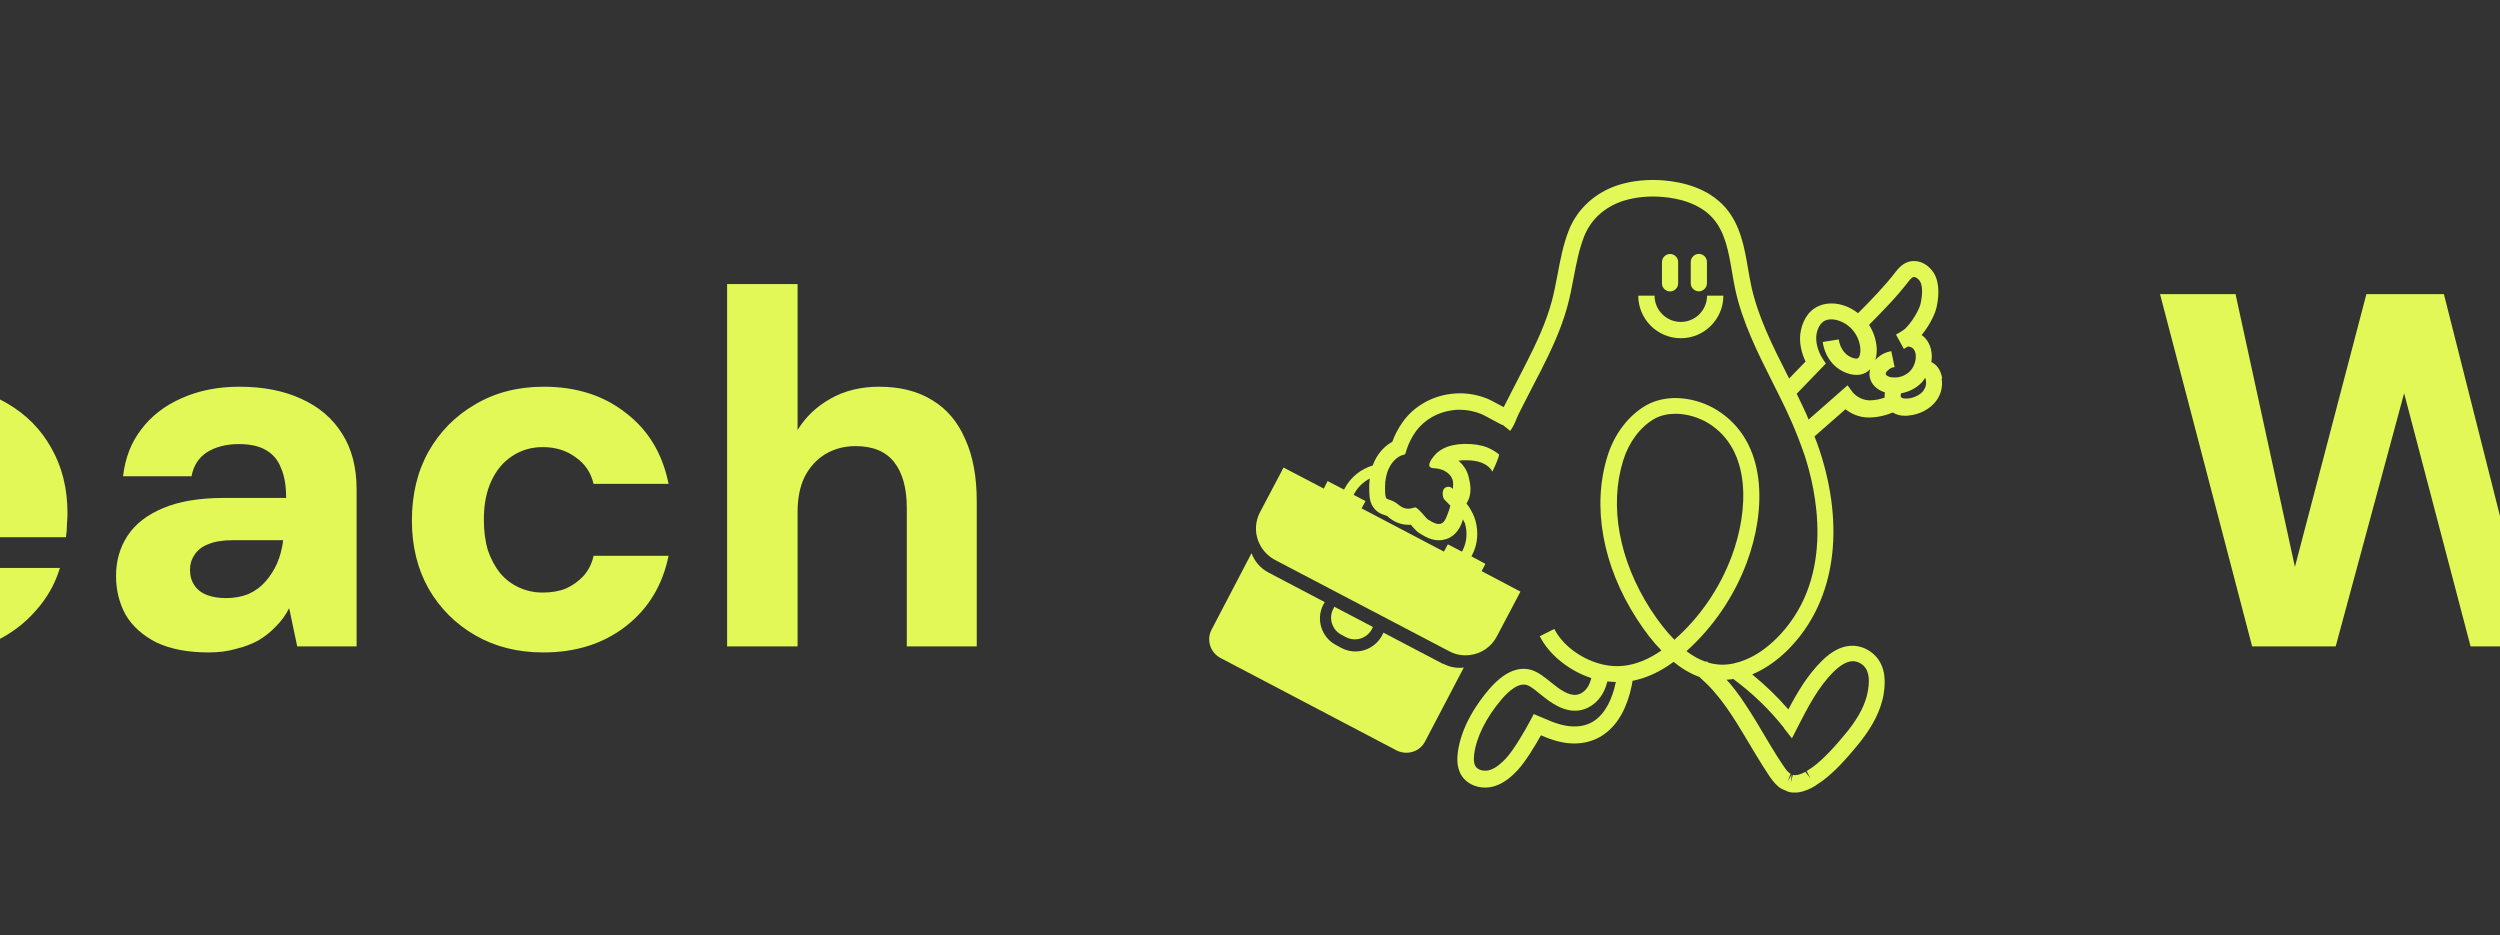 <svg width="131" height="49" viewBox="0 0 131 49" fill="none" xmlns="http://www.w3.org/2000/svg">
<rect x="0" y="0" width="131" height="49" fill="#333333" stroke="none"/>
<g clip-path="url(#clip0_5_323)">
<path d="M-26.361 33.872V15.411H-18.687C-17.403 15.411 -16.322 15.613 -15.443 16.018C-14.564 16.422 -13.896 16.985 -13.438 17.706C-12.981 18.409 -12.753 19.235 -12.753 20.185C-12.753 21.099 -12.955 21.872 -13.359 22.505C-13.764 23.138 -14.3 23.631 -14.968 23.982C-15.619 24.316 -16.34 24.51 -17.131 24.562L-16.709 24.272C-15.865 24.308 -15.117 24.536 -14.467 24.958C-13.799 25.38 -13.28 25.934 -12.911 26.619C-12.524 27.288 -12.331 28.026 -12.331 28.835C-12.331 29.819 -12.568 30.698 -13.043 31.472C-13.518 32.228 -14.212 32.817 -15.126 33.239C-16.023 33.661 -17.122 33.872 -18.423 33.872H-26.361ZM-22.669 30.866H-19.003C-18.071 30.866 -17.35 30.654 -16.84 30.233C-16.331 29.793 -16.076 29.178 -16.076 28.387C-16.076 27.595 -16.34 26.971 -16.867 26.514C-17.394 26.057 -18.124 25.828 -19.056 25.828H-22.669V30.866ZM-22.669 23.086H-19.293C-18.396 23.086 -17.711 22.883 -17.236 22.479C-16.761 22.057 -16.524 21.468 -16.524 20.712C-16.524 19.974 -16.761 19.402 -17.236 18.998C-17.711 18.576 -18.405 18.365 -19.32 18.365H-22.669V23.086ZM-3.11 34.188C-4.447 34.188 -5.633 33.907 -6.671 33.344C-7.69 32.764 -8.49 31.964 -9.071 30.945C-9.651 29.907 -9.941 28.712 -9.941 27.358C-9.941 25.986 -9.66 24.773 -9.097 23.718C-8.517 22.646 -7.717 21.802 -6.697 21.187C-5.66 20.571 -4.455 20.264 -3.084 20.264C-1.765 20.264 -0.614 20.554 0.371 21.134C1.373 21.714 2.147 22.497 2.692 23.481C3.254 24.466 3.536 25.6 3.536 26.883C3.536 27.059 3.527 27.252 3.509 27.463C3.509 27.674 3.492 27.903 3.456 28.149H-7.304V25.907H-0.209C-0.262 25.099 -0.561 24.457 -1.106 23.982C-1.633 23.49 -2.293 23.244 -3.084 23.244C-3.682 23.244 -4.227 23.384 -4.719 23.666C-5.211 23.947 -5.598 24.36 -5.879 24.905C-6.161 25.45 -6.301 26.145 -6.301 26.989V27.753C-6.301 28.439 -6.17 29.046 -5.906 29.573C-5.642 30.083 -5.273 30.479 -4.798 30.76C-4.323 31.041 -3.77 31.182 -3.137 31.182C-2.504 31.182 -1.985 31.05 -1.581 30.786C-1.159 30.523 -0.842 30.18 -0.631 29.758H3.14C2.894 30.584 2.472 31.331 1.874 32C1.294 32.668 0.582 33.204 -0.262 33.608C-1.106 33.995 -2.055 34.188 -3.11 34.188ZM10.932 34.188C9.842 34.188 8.928 34.013 8.19 33.661C7.469 33.292 6.932 32.808 6.581 32.211C6.247 31.595 6.08 30.918 6.08 30.18C6.08 29.389 6.282 28.685 6.686 28.07C7.091 27.455 7.715 26.971 8.559 26.619C9.403 26.268 10.457 26.092 11.723 26.092H14.994C14.994 25.459 14.906 24.94 14.73 24.536C14.572 24.114 14.308 23.798 13.939 23.587C13.587 23.376 13.112 23.27 12.515 23.27C11.864 23.27 11.31 23.411 10.853 23.692C10.414 23.973 10.141 24.395 10.036 24.958H6.449C6.554 24.009 6.871 23.191 7.398 22.505C7.926 21.802 8.629 21.257 9.508 20.87C10.405 20.466 11.416 20.264 12.541 20.264C13.789 20.264 14.871 20.475 15.785 20.897C16.717 21.319 17.429 21.925 17.921 22.716C18.431 23.508 18.686 24.483 18.686 25.644V33.872H15.574L15.152 31.868C14.976 32.219 14.748 32.536 14.466 32.817C14.203 33.098 13.895 33.344 13.543 33.556C13.191 33.749 12.796 33.898 12.356 34.004C11.934 34.127 11.46 34.188 10.932 34.188ZM11.829 31.34C12.268 31.34 12.664 31.27 13.016 31.129C13.367 30.971 13.666 30.751 13.912 30.47C14.159 30.189 14.361 29.872 14.519 29.52C14.677 29.151 14.783 28.756 14.835 28.334V28.307H12.172C11.662 28.307 11.24 28.378 10.906 28.518C10.589 28.641 10.352 28.826 10.194 29.072C10.036 29.301 9.956 29.564 9.956 29.863C9.956 30.18 10.036 30.452 10.194 30.681C10.352 30.909 10.572 31.076 10.853 31.182C11.134 31.287 11.46 31.34 11.829 31.34ZM28.466 34.188C27.13 34.188 25.943 33.889 24.906 33.292C23.868 32.694 23.051 31.876 22.453 30.839C21.873 29.802 21.583 28.615 21.583 27.279C21.583 25.907 21.873 24.703 22.453 23.666C23.051 22.611 23.868 21.785 24.906 21.187C25.943 20.571 27.139 20.264 28.492 20.264C30.198 20.264 31.631 20.721 32.791 21.635C33.969 22.532 34.716 23.771 35.033 25.354H31.103C30.962 24.756 30.646 24.29 30.154 23.956C29.679 23.604 29.108 23.428 28.439 23.428C27.842 23.428 27.305 23.587 26.831 23.903C26.374 24.202 26.013 24.633 25.75 25.195C25.486 25.758 25.354 26.435 25.354 27.226C25.354 27.824 25.424 28.36 25.565 28.835C25.723 29.292 25.934 29.688 26.198 30.022C26.479 30.356 26.813 30.61 27.2 30.786C27.587 30.962 28 31.05 28.439 31.05C28.897 31.05 29.301 30.98 29.653 30.839C30.004 30.681 30.312 30.461 30.576 30.18C30.839 29.881 31.015 29.529 31.103 29.125H35.033C34.716 30.672 33.969 31.903 32.791 32.817C31.613 33.731 30.171 34.188 28.466 34.188ZM38.101 33.872V14.884H41.793V22.532C42.215 21.846 42.787 21.301 43.508 20.897C44.246 20.475 45.099 20.264 46.066 20.264C47.173 20.264 48.105 20.501 48.861 20.976C49.617 21.433 50.189 22.11 50.575 23.006C50.98 23.886 51.182 24.976 51.182 26.277V33.872H47.516V26.619C47.516 25.582 47.296 24.782 46.857 24.22C46.417 23.657 45.74 23.376 44.826 23.376C44.246 23.376 43.718 23.516 43.244 23.798C42.787 24.079 42.426 24.474 42.163 24.984C41.916 25.494 41.793 26.11 41.793 26.831V33.872H38.101Z" fill="#E1F857"/>
<path d="M101.768 19.816C101.689 19.331 101.446 19.089 101.204 18.974C101.277 18.495 101.174 18.047 100.883 17.72C100.828 17.659 100.762 17.604 100.695 17.556C101.216 16.92 101.422 16.302 101.428 16.271C101.459 16.181 101.695 15.375 101.483 14.648C101.331 14.115 100.798 13.612 100.168 13.685C99.865 13.721 99.593 13.903 99.344 14.23C98.757 14.999 98.048 15.72 97.363 16.411C97.139 16.235 96.891 16.096 96.612 16.005C96.036 15.817 95.455 15.884 95.043 16.181C94.522 16.556 94.334 17.217 94.322 17.701C94.316 18.101 94.419 18.544 94.612 18.943L93.752 19.834L93.649 19.634C92.862 18.077 92.122 16.605 91.765 14.981C91.704 14.69 91.65 14.393 91.601 14.097C91.407 12.957 91.202 11.788 90.408 10.873C89.511 9.85 88.172 9.541 87.209 9.456C86.373 9.383 85.543 9.462 84.81 9.692C83.592 10.08 82.641 10.952 82.205 12.073C81.908 12.824 81.762 13.612 81.617 14.375C81.526 14.866 81.435 15.332 81.314 15.787C81.005 16.926 80.502 17.986 80.005 18.968C79.878 19.222 79.745 19.483 79.612 19.737C79.472 20.004 79.333 20.276 79.2 20.537C79.066 20.791 78.933 21.052 78.8 21.324C78.8 21.324 78.8 21.33 78.8 21.336C78.739 21.3 78.673 21.27 78.606 21.233C78.212 21.021 78.085 20.955 78 20.918C77.534 20.718 77.013 20.609 76.498 20.609C76.34 20.609 76.177 20.622 76.025 20.64C75.001 20.767 74.086 21.3 73.511 22.1C73.232 22.488 73.056 22.869 72.959 23.148C72.584 23.348 72.251 23.705 72.039 24.135C72.002 24.208 71.966 24.299 71.93 24.39C71.318 24.578 70.778 24.99 70.457 25.602L70.427 25.656L69.567 25.208L69.367 25.602L67.258 24.499L66.022 26.844C65.774 27.316 65.75 27.861 65.926 28.328C66.077 28.74 66.38 29.11 66.81 29.34L75.94 34.126C76.292 34.314 76.673 34.374 77.037 34.32C77.612 34.253 78.145 33.902 78.436 33.344L79.672 31L77.637 29.927L77.837 29.546L77.103 29.152L77.134 29.097C77.437 28.522 77.479 27.88 77.316 27.292C77.316 27.262 77.207 26.959 77.134 26.837C77.055 26.68 76.964 26.529 76.849 26.389C76.849 26.383 76.849 26.377 76.849 26.371C77.182 25.862 77.025 25.268 76.958 24.996C76.885 24.669 76.692 24.372 76.425 24.142C76.516 24.129 76.613 24.117 76.722 24.117H76.825C77.146 24.117 77.412 24.16 77.631 24.244C77.909 24.354 78.121 24.535 78.2 24.717C78.2 24.717 78.57 23.948 78.551 23.814C78.37 23.663 78.158 23.542 77.946 23.451C77.588 23.311 77.207 23.263 76.825 23.263C76.782 23.263 76.734 23.263 76.692 23.263C76.316 23.275 75.934 23.342 75.607 23.517C75.425 23.614 75.262 23.742 75.134 23.905C75.037 24.02 74.747 24.402 74.983 24.505C75.037 24.529 75.092 24.529 75.153 24.535C75.334 24.547 75.522 24.584 75.686 24.669C75.898 24.778 76.073 24.959 76.128 25.196C76.152 25.293 76.146 25.462 76.134 25.62C76.122 25.608 76.11 25.596 76.104 25.59C75.983 25.474 75.795 25.48 75.674 25.602C75.558 25.723 75.577 26.074 75.698 26.189C75.771 26.256 75.88 26.371 76.001 26.504C75.904 26.85 75.764 27.153 75.758 27.177C75.686 27.322 75.601 27.413 75.492 27.443C75.462 27.456 75.425 27.456 75.389 27.456C75.219 27.456 75.031 27.346 74.916 27.274C74.88 27.256 74.856 27.237 74.826 27.225C74.735 27.171 74.304 26.589 74.153 26.589H74.141C74.032 26.619 73.917 26.656 73.783 26.656C73.632 26.656 73.468 26.607 73.293 26.456C73.087 26.28 72.923 26.226 72.802 26.189C72.693 26.153 72.656 26.141 72.626 26.08C72.584 25.983 72.572 25.789 72.578 25.456C72.578 25.299 72.596 25.153 72.626 25.02C72.663 24.826 72.717 24.657 72.79 24.517C73.008 24.069 73.353 23.863 73.553 23.832C73.602 23.826 73.644 23.784 73.656 23.736C73.68 23.62 73.832 23.105 74.189 22.609C74.644 21.979 75.353 21.591 76.122 21.494C76.243 21.476 76.364 21.47 76.486 21.47C76.885 21.47 77.291 21.555 77.661 21.712C77.752 21.748 78.491 22.16 78.727 22.276C78.727 22.269 78.727 22.263 78.733 22.257L79.133 22.578C79.291 22.378 79.388 22.136 79.478 21.918C79.509 21.839 79.539 21.767 79.569 21.706C79.697 21.451 79.824 21.197 79.957 20.943C80.09 20.676 80.23 20.41 80.369 20.143C80.502 19.882 80.636 19.628 80.769 19.367C81.26 18.398 81.811 17.247 82.138 16.029C82.271 15.539 82.368 15.036 82.459 14.551C82.605 13.794 82.738 13.079 83.004 12.4C83.35 11.504 84.089 10.837 85.07 10.522C85.694 10.328 86.409 10.255 87.136 10.322C87.942 10.389 89.057 10.643 89.766 11.449C90.402 12.182 90.578 13.188 90.759 14.254C90.814 14.563 90.862 14.872 90.929 15.175C91.305 16.902 92.11 18.495 92.88 20.028L93.249 20.767C93.467 21.197 93.673 21.633 93.867 22.076C94.128 22.669 94.358 23.269 94.558 23.851C95.146 25.632 96.194 30.109 93.286 33.247C93.171 33.369 93.055 33.49 92.928 33.605C92.28 34.205 91.601 34.586 90.899 34.75L90.832 34.768C90.39 34.865 89.954 34.847 89.511 34.72L89.457 34.665H89.348C89.027 34.55 88.699 34.374 88.372 34.12C89.778 32.854 90.874 31.248 91.541 29.449C92.522 26.813 92.686 23.142 89.929 21.464C88.954 20.87 87.439 20.567 86.246 21.245C85.325 21.779 84.592 22.742 84.234 23.893C83.41 26.523 83.968 29.631 85.761 32.417C86.191 33.084 86.615 33.635 87.058 34.084C86.409 34.538 85.761 34.804 85.119 34.883C84.737 34.932 84.356 34.907 83.968 34.816C83.919 34.804 83.865 34.792 83.81 34.774C82.786 34.489 81.859 33.775 81.447 32.957L80.684 33.338C81.175 34.314 82.223 35.15 83.386 35.532C83.332 35.731 83.265 35.907 83.168 36.04C83.029 36.24 82.823 36.374 82.623 36.404C82.193 36.465 81.744 36.137 81.296 35.774C81.211 35.707 81.132 35.641 81.054 35.58C80.963 35.507 80.872 35.441 80.775 35.374C80.666 35.301 80.551 35.228 80.424 35.174C79.896 34.938 79.054 34.913 78.012 36.137C77.473 36.767 76.546 38.04 76.382 39.488C76.328 39.972 76.401 40.36 76.601 40.663C76.855 41.045 77.322 41.269 77.818 41.269C77.982 41.269 78.145 41.245 78.309 41.196C78.836 41.033 79.23 40.669 79.515 40.366C79.945 39.906 80.472 39.021 80.745 38.53C80.872 38.585 80.999 38.633 81.023 38.645C81.175 38.706 81.344 38.761 81.52 38.815C82.49 39.094 83.404 38.961 84.095 38.446C84.792 37.937 85.264 37.076 85.507 35.907C85.525 35.828 85.531 35.75 85.543 35.677C86.27 35.532 86.991 35.204 87.694 34.683C88.148 35.047 88.59 35.307 89.051 35.471L89.111 35.532L89.481 35.877C89.651 36.046 89.814 36.234 89.984 36.44C90.153 36.646 90.323 36.864 90.487 37.101C90.656 37.343 90.826 37.597 90.996 37.87C91.214 38.215 91.426 38.579 91.656 38.961C91.789 39.191 91.929 39.421 92.074 39.657C92.274 39.978 92.474 40.306 92.692 40.633C92.752 40.724 92.813 40.814 92.886 40.899C92.971 41.014 93.061 41.105 93.171 41.202C93.225 41.251 93.286 41.293 93.346 41.329L93.704 41.487C93.746 41.499 93.788 41.505 93.831 41.517C93.867 41.517 93.904 41.529 93.94 41.529H94.073H94.085C94.231 41.529 94.382 41.499 94.522 41.451C94.655 41.414 94.776 41.36 94.909 41.293C94.94 41.281 94.97 41.263 94.97 41.263C95 41.245 95.037 41.226 95.067 41.208L95.497 40.917C95.818 40.675 96.139 40.39 96.503 40.003C96.654 39.845 96.8 39.675 96.939 39.518C97.078 39.354 97.224 39.191 97.357 39.021C97.496 38.852 97.63 38.682 97.751 38.506C97.878 38.324 97.999 38.143 98.108 37.955C98.338 37.555 98.514 37.149 98.623 36.737C98.684 36.519 98.72 36.301 98.744 36.053L98.757 35.75C98.757 35.634 98.75 35.519 98.738 35.404C98.684 34.962 98.508 34.598 98.223 34.32C97.927 34.035 97.551 33.865 97.157 33.841C97.084 33.841 97.012 33.841 96.951 33.841C96.454 33.877 95.97 34.132 95.467 34.629C94.716 35.368 94.17 36.295 93.71 37.173C93.134 36.507 92.498 35.895 91.814 35.338C92.395 35.095 92.953 34.732 93.486 34.241C93.631 34.114 93.764 33.974 93.891 33.835C96.157 31.393 96.684 27.662 95.346 23.596C95.267 23.354 95.176 23.112 95.079 22.869L96.703 21.445C96.975 21.657 97.405 21.894 97.987 21.876C98.484 21.863 98.896 21.736 99.181 21.615C99.35 21.718 99.544 21.779 99.762 21.785C99.786 21.785 99.805 21.785 99.829 21.785C99.895 21.785 99.956 21.785 100.023 21.773C100.592 21.718 101.125 21.439 101.446 21.021C101.707 20.676 101.81 20.27 101.743 19.846L101.768 19.816ZM72.747 27.092C73.062 27.359 73.414 27.498 73.796 27.498C73.838 27.498 73.886 27.498 73.929 27.498C73.953 27.522 73.971 27.546 73.989 27.571C74.153 27.752 74.256 27.873 74.419 27.964L74.468 27.995H74.48C74.48 27.995 74.486 28.001 74.492 28.007C74.704 28.14 75.019 28.31 75.401 28.31C75.522 28.31 75.643 28.292 75.758 28.255C75.971 28.195 76.304 28.019 76.534 27.552C76.564 27.492 76.613 27.365 76.661 27.219C76.692 27.28 76.752 27.413 76.764 27.425C76.897 27.886 76.873 28.389 76.637 28.849L76.601 28.904L75.868 28.522L75.662 28.904L71.348 26.638L71.554 26.256L70.93 25.929L70.96 25.874C71.154 25.517 71.445 25.25 71.778 25.075C71.76 25.202 71.754 25.323 71.748 25.42C71.742 25.868 71.754 26.165 71.869 26.419V26.438L71.887 26.456C72.075 26.831 72.396 26.941 72.553 26.989H72.566L72.584 27.001C72.644 27.019 72.687 27.031 72.766 27.098L72.747 27.092ZM83.604 37.725C82.992 38.173 82.265 38.1 81.762 37.961C81.611 37.919 81.466 37.87 81.338 37.822C81.284 37.797 80.726 37.567 80.726 37.567L80.369 37.416L80.187 37.761C79.981 38.155 79.339 39.288 78.903 39.748C78.691 39.972 78.4 40.245 78.067 40.348C77.812 40.427 77.461 40.378 77.322 40.16C77.237 40.033 77.213 39.827 77.243 39.554C77.346 38.658 77.867 37.603 78.673 36.658C79.06 36.204 79.612 35.707 80.084 35.925C80.163 35.962 80.23 36.004 80.296 36.053C80.375 36.107 80.448 36.161 80.526 36.228C80.605 36.289 80.684 36.349 80.763 36.416C81.223 36.786 81.926 37.337 82.744 37.228C83.174 37.167 83.586 36.907 83.865 36.519C84.028 36.295 84.15 36.022 84.228 35.707C84.374 35.725 84.525 35.731 84.671 35.737C84.471 36.683 84.107 37.355 83.598 37.731L83.604 37.725ZM87.736 33.52C87.318 33.096 86.9 32.563 86.488 31.927C84.834 29.352 84.313 26.504 85.058 24.117C85.355 23.166 85.949 22.378 86.676 21.954C87.015 21.761 87.403 21.682 87.797 21.682C88.415 21.682 89.039 21.888 89.493 22.16C91.807 23.566 91.614 26.783 90.753 29.116C90.123 30.818 89.081 32.339 87.742 33.52H87.736ZM93.486 38.167L93.898 38.688L94.201 38.094C94.728 37.064 95.273 35.998 96.091 35.192C96.442 34.847 96.757 34.671 97.048 34.647C97.078 34.647 97.109 34.647 97.133 34.647C97.321 34.659 97.514 34.75 97.66 34.889C97.799 35.029 97.884 35.216 97.914 35.465C97.927 35.544 97.927 35.622 97.927 35.737L97.914 35.956C97.896 36.125 97.866 36.295 97.823 36.465C97.733 36.804 97.587 37.143 97.393 37.476C97.296 37.64 97.193 37.803 97.078 37.961C96.963 38.124 96.842 38.282 96.715 38.434C96.582 38.591 96.448 38.748 96.315 38.906C96.182 39.063 96.042 39.215 95.897 39.367C95.57 39.712 95.285 39.972 95.018 40.172L94.667 40.408L94.867 40.784L94.6 40.445L94.528 40.481C94.455 40.518 94.382 40.554 94.297 40.578C94.225 40.602 94.146 40.614 94.049 40.621L93.946 40.602L93.837 41.014L93.885 40.584L93.673 40.954L93.825 40.548C93.795 40.53 93.764 40.505 93.74 40.487C93.68 40.433 93.625 40.378 93.582 40.318C93.528 40.245 93.474 40.172 93.425 40.093C93.213 39.778 93.013 39.457 92.825 39.148C92.686 38.912 92.546 38.682 92.413 38.458C92.183 38.07 91.965 37.7 91.741 37.349C91.559 37.064 91.383 36.798 91.208 36.543C91.026 36.289 90.844 36.046 90.662 35.828C90.596 35.75 90.535 35.689 90.469 35.616C90.59 35.616 90.705 35.598 90.826 35.58C91.826 36.319 92.722 37.179 93.492 38.155L93.486 38.167ZM98.75 20.834C98.557 20.906 98.296 20.973 97.999 20.979C97.418 20.979 97.103 20.579 97.09 20.567L96.812 20.191L94.77 21.985C94.728 21.894 94.697 21.797 94.655 21.706C94.491 21.343 94.322 20.991 94.146 20.634L95.673 19.052L95.491 18.768C95.285 18.447 95.164 18.035 95.17 17.701C95.17 17.41 95.291 17.035 95.539 16.853C95.764 16.69 96.103 16.72 96.339 16.799C96.987 17.011 97.436 17.598 97.484 18.289C97.502 18.507 97.436 18.762 97.321 18.786C97.26 18.798 97.169 18.786 97.072 18.75C96.545 18.562 96.394 18.065 96.351 17.786L95.509 17.919C95.63 18.707 96.097 19.307 96.787 19.555C97.036 19.646 97.272 19.664 97.49 19.628C97.702 19.585 97.866 19.483 97.999 19.343C97.957 19.495 97.945 19.646 97.981 19.791C98.066 20.161 98.357 20.428 98.769 20.561C98.757 20.646 98.75 20.743 98.757 20.84L98.75 20.834ZM99.156 19.779C99.011 19.761 98.835 19.701 98.811 19.592C98.805 19.561 98.841 19.477 98.914 19.416C99.072 19.283 99.096 19.27 99.278 19.234L99.102 18.398C98.769 18.471 98.617 18.549 98.375 18.75C98.332 18.786 98.302 18.828 98.266 18.865C98.332 18.659 98.351 18.434 98.338 18.222C98.308 17.786 98.163 17.374 97.939 17.023C98.653 16.302 99.393 15.551 100.023 14.727C100.162 14.545 100.247 14.515 100.277 14.515C100.41 14.502 100.61 14.678 100.665 14.866C100.786 15.278 100.665 15.823 100.616 15.999C100.616 16.005 100.404 16.629 99.853 17.204C99.853 17.204 99.738 17.32 99.35 17.532L99.762 18.283C99.847 18.235 99.908 18.198 99.974 18.156C100.059 18.162 100.18 18.192 100.253 18.271C100.392 18.428 100.429 18.695 100.344 18.986C100.295 19.161 100.204 19.325 100.089 19.446C99.895 19.646 99.611 19.773 99.326 19.779C99.278 19.779 99.217 19.779 99.162 19.767L99.156 19.779ZM100.798 20.464C100.622 20.688 100.307 20.852 99.968 20.882C99.92 20.882 99.871 20.888 99.823 20.882C99.732 20.882 99.647 20.852 99.611 20.809C99.587 20.779 99.599 20.694 99.611 20.609C100.029 20.537 100.41 20.343 100.701 20.04C100.768 19.967 100.822 19.882 100.877 19.798C100.895 19.828 100.907 19.87 100.919 19.943C100.95 20.137 100.907 20.306 100.786 20.464H100.798Z" fill="#E1F857"/>
<path d="M87.511 15.271C87.747 15.271 87.935 15.077 87.935 14.847V13.732C87.935 13.496 87.741 13.308 87.511 13.308C87.281 13.308 87.087 13.502 87.087 13.732V14.847C87.087 15.083 87.281 15.271 87.511 15.271Z" fill="#E1F857"/>
<path d="M89.444 14.843V13.728C89.444 13.492 89.25 13.304 89.02 13.304C88.79 13.304 88.596 13.498 88.596 13.728V14.843C88.596 15.079 88.79 15.267 89.02 15.267C89.25 15.267 89.444 15.073 89.444 14.843Z" fill="#E1F857"/>
<path d="M85.845 15.493C85.845 16.723 86.845 17.723 88.075 17.723C89.304 17.723 90.304 16.723 90.304 15.493H89.45C89.45 16.251 88.832 16.869 88.075 16.869C87.317 16.869 86.699 16.251 86.699 15.493H85.845Z" fill="#E1F857"/>
<path d="M75.607 34.785L72.493 33.15L72.426 33.289C72.014 34.064 71.063 34.361 70.293 33.955L70.015 33.804C69.245 33.404 68.942 32.453 69.342 31.683L69.415 31.55L66.465 29.999C66.04 29.775 65.737 29.412 65.58 28.987L63.49 32.986C63.199 33.531 63.423 34.204 63.962 34.482L73.171 39.317C73.71 39.596 74.395 39.402 74.674 38.851L76.703 34.979C76.346 35.028 75.964 34.961 75.613 34.773L75.607 34.785Z" fill="#E1F857"/>
<path d="M70.524 33.386C71.026 33.647 71.626 33.453 71.887 32.968L71.941 32.853L69.918 31.793L69.863 31.908C69.603 32.393 69.803 33.005 70.287 33.259L70.524 33.386Z" fill="#E1F857"/>
<path d="M118.012 33.872L113.186 15.411H117.142L120.254 29.705L123.999 15.411H128.06L131.673 29.705L134.838 15.411H138.82L133.862 33.872H129.458L125.976 20.607L122.39 33.872H118.012ZM146.118 34.188C144.852 34.188 143.709 33.898 142.689 33.318C141.67 32.72 140.861 31.894 140.263 30.839C139.683 29.784 139.393 28.589 139.393 27.252C139.393 25.881 139.683 24.668 140.263 23.613C140.861 22.558 141.67 21.741 142.689 21.16C143.709 20.563 144.861 20.264 146.144 20.264C147.428 20.264 148.579 20.563 149.599 21.16C150.619 21.741 151.419 22.558 151.999 23.613C152.597 24.65 152.896 25.855 152.896 27.226C152.896 28.597 152.597 29.811 151.999 30.866C151.401 31.903 150.592 32.72 149.573 33.318C148.571 33.898 147.419 34.188 146.118 34.188ZM146.118 30.997C146.698 30.997 147.208 30.857 147.648 30.575C148.087 30.294 148.439 29.872 148.702 29.309C148.984 28.747 149.124 28.052 149.124 27.226C149.124 26.4 148.993 25.705 148.729 25.143C148.465 24.58 148.105 24.158 147.648 23.877C147.208 23.595 146.707 23.455 146.144 23.455C145.599 23.455 145.098 23.595 144.641 23.877C144.184 24.158 143.823 24.58 143.56 25.143C143.296 25.705 143.164 26.4 143.164 27.226C143.164 28.052 143.296 28.747 143.56 29.309C143.823 29.872 144.175 30.294 144.615 30.575C145.072 30.857 145.573 30.997 146.118 30.997ZM155.963 33.872V20.58H159.233L159.576 23.033C159.91 22.453 160.314 21.96 160.789 21.556C161.264 21.152 161.818 20.835 162.451 20.607C163.084 20.378 163.769 20.264 164.508 20.264V24.167H163.268C162.741 24.167 162.248 24.228 161.791 24.351C161.352 24.474 160.965 24.677 160.631 24.958C160.314 25.222 160.068 25.591 159.892 26.066C159.734 26.523 159.655 27.103 159.655 27.806V33.872H155.963ZM175.613 33.872L169.995 26.593L175.006 20.58H179.384L172.791 28.149V25.222L180.202 33.872H175.613ZM166.857 33.872V14.884H170.549V33.872H166.857ZM186.252 34.188C185.162 34.188 184.248 34.013 183.509 33.661C182.789 33.292 182.252 32.808 181.901 32.211C181.567 31.595 181.4 30.918 181.4 30.18C181.4 29.389 181.602 28.685 182.006 28.07C182.411 27.455 183.035 26.971 183.879 26.619C184.723 26.268 185.778 26.092 187.043 26.092H190.314C190.314 25.459 190.226 24.94 190.05 24.536C189.892 24.114 189.628 23.798 189.259 23.587C188.907 23.376 188.432 23.27 187.835 23.27C187.184 23.27 186.63 23.411 186.173 23.692C185.734 23.973 185.461 24.395 185.356 24.958H181.769C181.874 24.009 182.191 23.191 182.718 22.505C183.246 21.802 183.949 21.257 184.828 20.87C185.725 20.466 186.736 20.264 187.861 20.264C189.109 20.264 190.191 20.475 191.105 20.897C192.037 21.319 192.749 21.925 193.241 22.716C193.751 23.508 194.006 24.483 194.006 25.644V33.872H190.894L190.472 31.868C190.296 32.219 190.067 32.536 189.786 32.817C189.522 33.098 189.215 33.344 188.863 33.556C188.511 33.749 188.116 33.898 187.676 34.004C187.254 34.127 186.78 34.188 186.252 34.188ZM187.149 31.34C187.588 31.34 187.984 31.27 188.336 31.129C188.687 30.971 188.986 30.751 189.232 30.47C189.478 30.189 189.681 29.872 189.839 29.52C189.997 29.151 190.103 28.756 190.155 28.334V28.307H187.492C186.982 28.307 186.56 28.378 186.226 28.518C185.909 28.641 185.672 28.826 185.514 29.072C185.356 29.301 185.276 29.564 185.276 29.863C185.276 30.18 185.356 30.452 185.514 30.681C185.672 30.909 185.892 31.076 186.173 31.182C186.454 31.287 186.78 31.34 187.149 31.34ZM203.262 33.872C202.312 33.872 201.477 33.722 200.756 33.424C200.053 33.125 199.508 32.632 199.121 31.947C198.734 31.261 198.541 30.329 198.541 29.151V23.666H196.246V20.58H198.541L198.936 16.914H202.233V20.58H205.688V23.666H202.233V29.178C202.233 29.758 202.356 30.162 202.602 30.391C202.866 30.619 203.305 30.734 203.921 30.734H205.661V33.872H203.262ZM208.787 33.872V20.58H212.479V33.872H208.787ZM210.633 18.866C209.965 18.866 209.42 18.672 208.998 18.286C208.576 17.881 208.365 17.389 208.365 16.809C208.365 16.211 208.576 15.719 208.998 15.332C209.42 14.945 209.965 14.752 210.633 14.752C211.301 14.752 211.846 14.945 212.268 15.332C212.69 15.719 212.901 16.211 212.901 16.809C212.901 17.389 212.69 17.881 212.268 18.286C211.846 18.672 211.301 18.866 210.633 18.866ZM222.325 34.188C221.06 34.188 219.917 33.898 218.897 33.318C217.877 32.72 217.068 31.894 216.471 30.839C215.89 29.784 215.6 28.589 215.6 27.252C215.6 25.881 215.89 24.668 216.471 23.613C217.068 22.558 217.877 21.741 218.897 21.16C219.917 20.563 221.068 20.264 222.352 20.264C223.635 20.264 224.787 20.563 225.807 21.16C226.826 21.741 227.626 22.558 228.206 23.613C228.804 24.65 229.103 25.855 229.103 27.226C229.103 28.597 228.804 29.811 228.206 30.866C227.609 31.903 226.8 32.72 225.78 33.318C224.778 33.898 223.626 34.188 222.325 34.188ZM222.325 30.997C222.906 30.997 223.415 30.857 223.855 30.575C224.295 30.294 224.646 29.872 224.91 29.309C225.191 28.747 225.332 28.052 225.332 27.226C225.332 26.4 225.2 25.705 224.936 25.143C224.673 24.58 224.312 24.158 223.855 23.877C223.415 23.595 222.914 23.455 222.352 23.455C221.807 23.455 221.306 23.595 220.849 23.877C220.391 24.158 220.031 24.58 219.767 25.143C219.504 25.705 219.372 26.4 219.372 27.226C219.372 28.052 219.504 28.747 219.767 29.309C220.031 29.872 220.383 30.294 220.822 30.575C221.279 30.857 221.78 30.997 222.325 30.997ZM232.17 33.872V20.58H235.414L235.678 22.743C236.082 22.004 236.654 21.407 237.392 20.949C238.148 20.492 239.054 20.264 240.109 20.264C241.199 20.264 242.122 20.501 242.878 20.976C243.634 21.433 244.205 22.101 244.592 22.98C244.996 23.859 245.198 24.94 245.198 26.224V33.872H241.533V26.567C241.533 25.547 241.313 24.765 240.873 24.22C240.451 23.657 239.775 23.376 238.843 23.376C238.28 23.376 237.77 23.516 237.313 23.798C236.856 24.061 236.496 24.448 236.232 24.958C235.986 25.45 235.863 26.057 235.863 26.778V33.872H232.17Z" fill="#E1F857"/>
</g>
<defs>
<clipPath id="clip0_5_323">
<rect width="1494.72" height="48" fill="white" transform="translate(-80.507 0.872)"/>
</clipPath>
</defs>
</svg>
